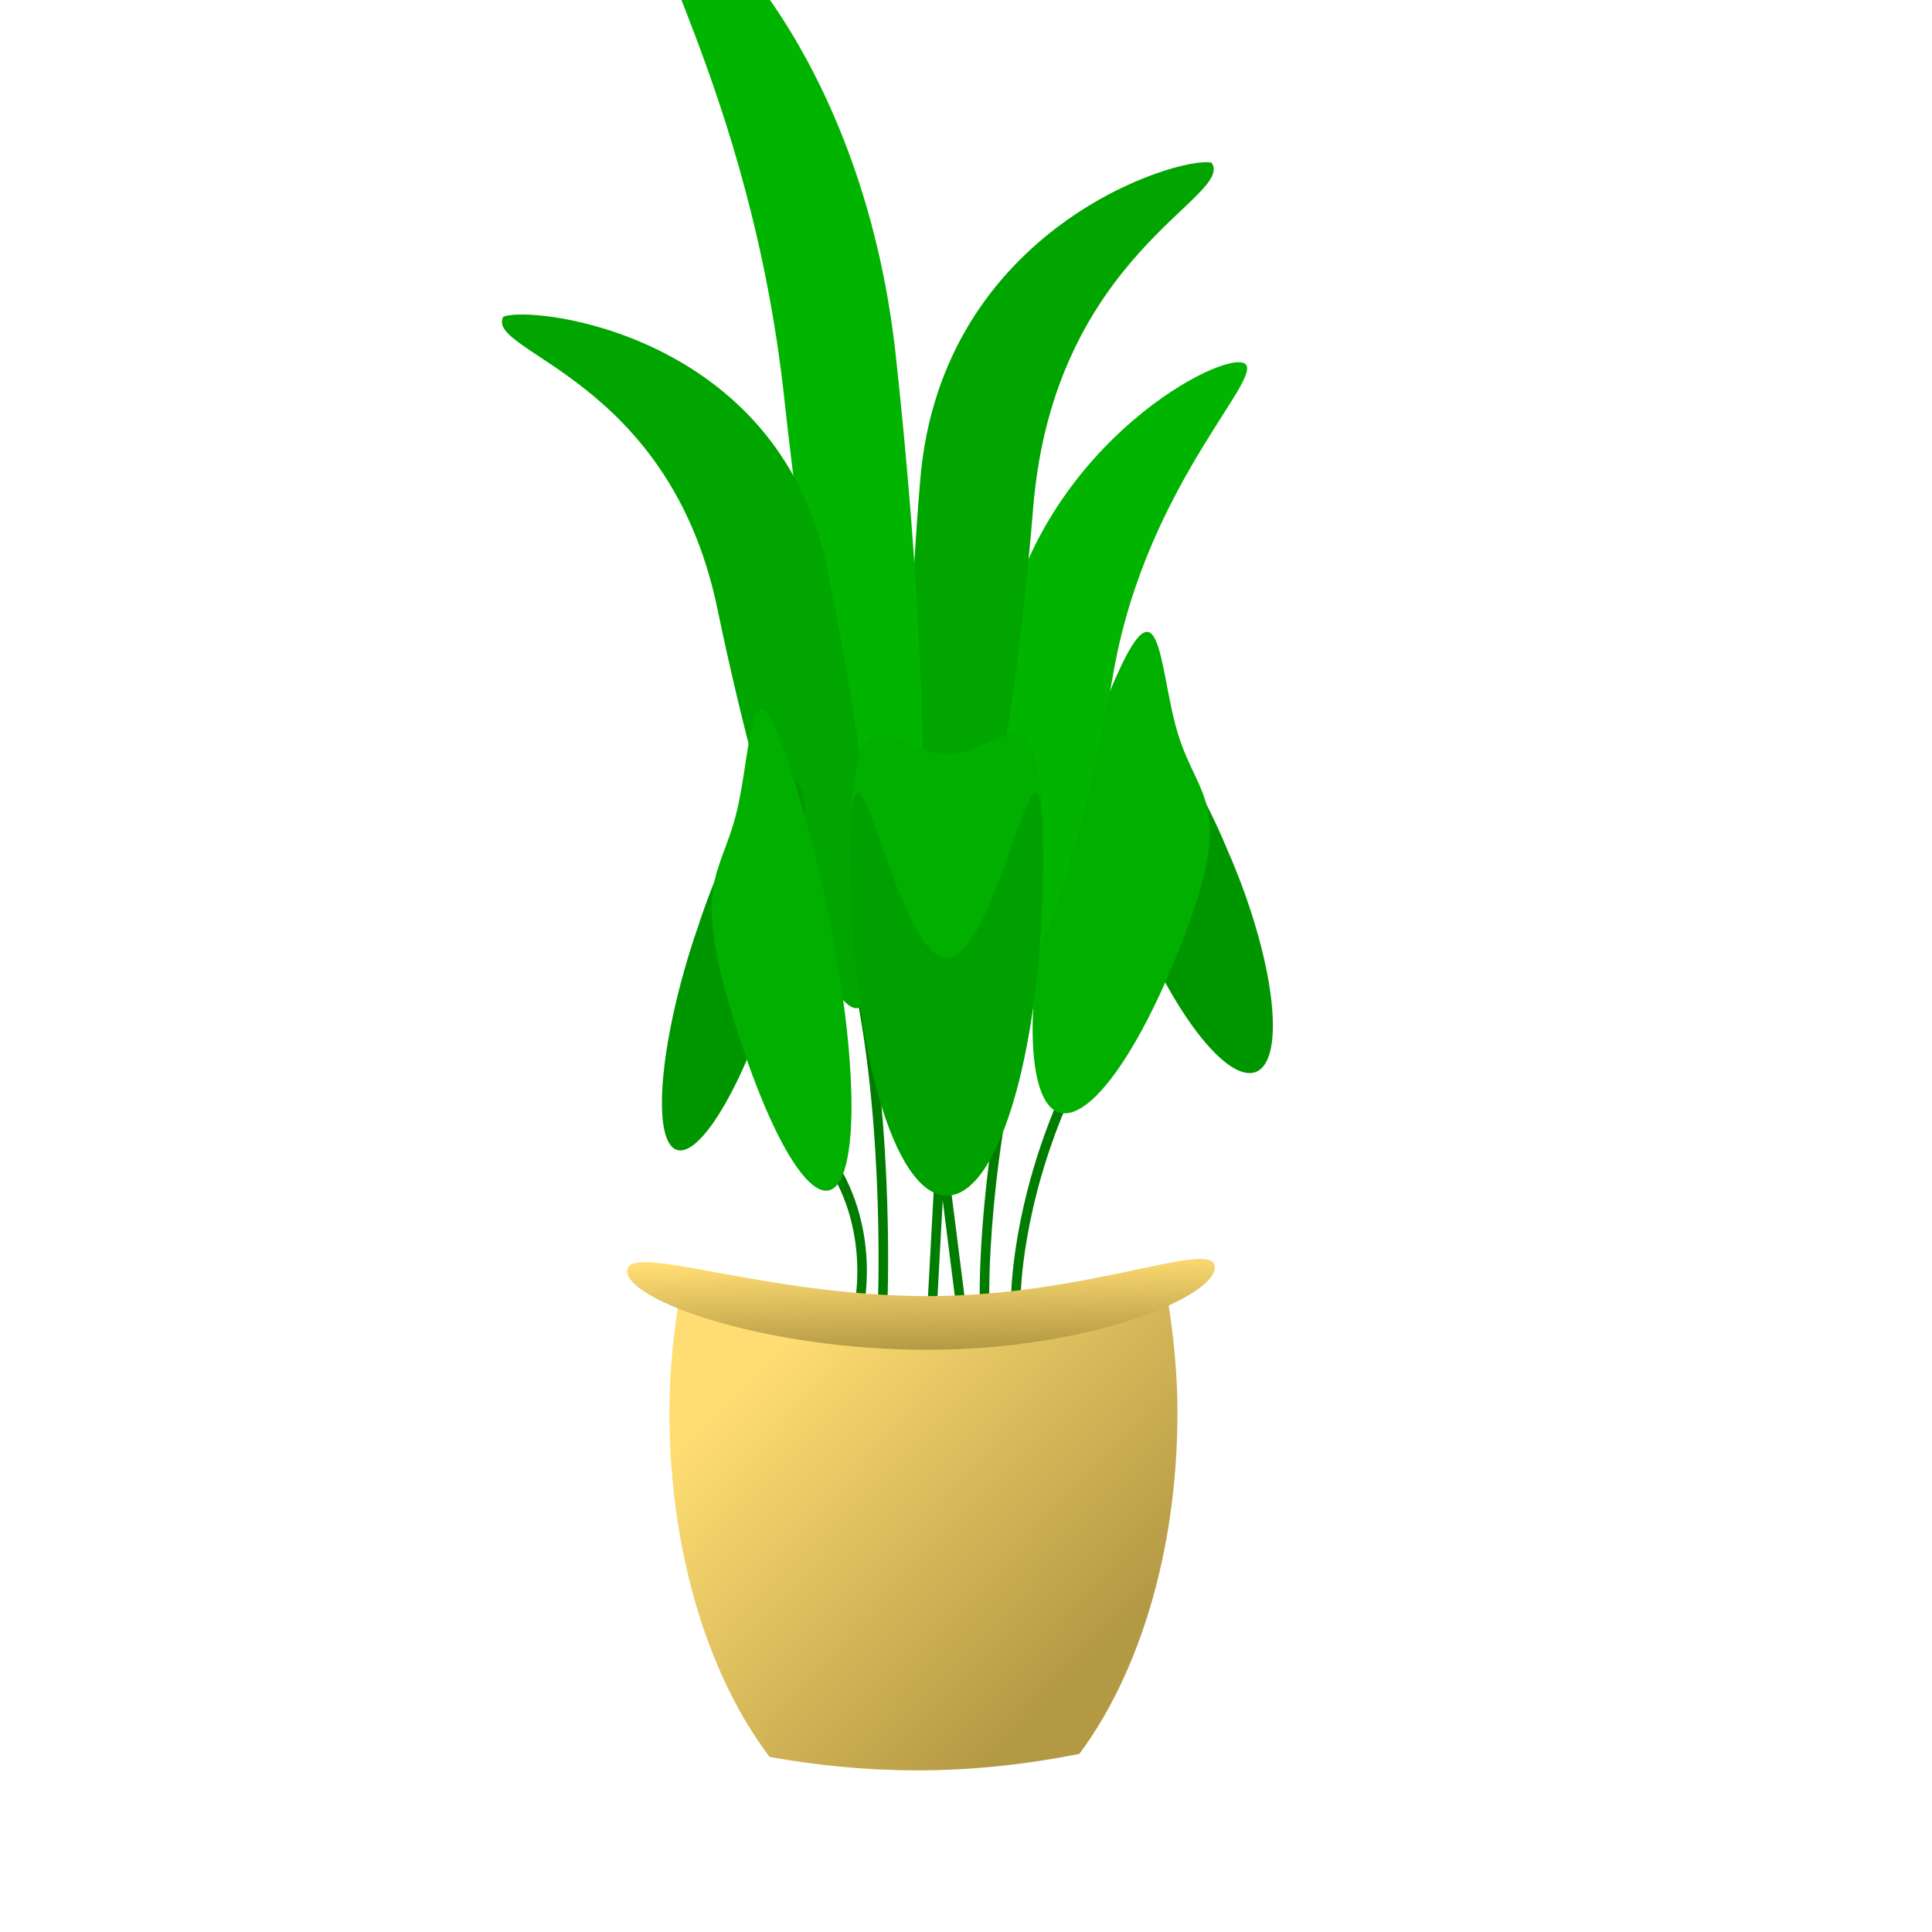 <svg:svg xmlns:dc="http://purl.org/dc/elements/1.1/" xmlns:ns1="http://sodipodi.sourceforge.net/DTD/sodipodi-0.dtd" xmlns:ns2="http://www.inkscape.org/namespaces/inkscape" xmlns:ns3="http://www.w3.org/1999/xlink" xmlns:ns5="http://web.resource.org/cc/" xmlns:rdf="http://www.w3.org/1999/02/22-rdf-syntax-ns#" xmlns:svg="http://www.w3.org/2000/svg" height="352.206" id="svg2824" version="1.0" viewBox="-91.547 18.832 352.206 352.206" width="352.206" ns1:docbase="/home/frederik/bilder/clipart_freedo" ns1:docname="plant.svg" ns1:version="0.32" ns2:output_extension="org.inkscape.output.svg.inkscape" ns2:version="0.45.1">
  <svg:defs id="defs2826">
    <svg:linearGradient gradientTransform="scale(2.748 .364)" gradientUnits="userSpaceOnUse" id="linearGradient748" x1="102.65" x2="106.25" y1="1430.5" y2="1452.8" ns3:href="#linearGradient4154" />
    <svg:linearGradient id="linearGradient4154">
      <svg:stop id="stop4155" offset="0" style="stop-color:#ffdd73" />
      <svg:stop id="stop4156" offset="1" style="stop-color:#b49944" />
    </svg:linearGradient>
    <svg:linearGradient gradientTransform="scale(1.123 .89)" gradientUnits="userSpaceOnUse" id="linearGradient749" x1="187.58" x2="220.45" y1="601.31" y2="631.25" ns3:href="#linearGradient4154" />
  </svg:defs>
  <ns1:namedview bordercolor="#666666" borderopacity="1.0" id="base" pagecolor="#ffffff" ns2:current-layer="layer1" ns2:cx="70.245125" ns2:cy="170.84964" ns2:document-units="px" ns2:pageopacity="0.0" ns2:pageshadow="2" ns2:window-height="624" ns2:window-width="872" ns2:window-x="0" ns2:window-y="49" ns2:zoom="1.1911058" />
  <svg:g id="layer1" transform="translate(-279.75 -361.51)" ns2:groupmode="layer" ns2:label="Ebene 1">
    <svg:g id="g2503" transform="translate(98.811 134.15)">
      <svg:g id="g2485">
        <svg:path d="m234.83 505.92l-1.33 20.96" id="path2379" style="stroke:#007d00;stroke-linecap:round;stroke-width:1.031;fill:none" transform="matrix(1.683 0 0 1.965 -133.74 -549.27)" />
        <svg:path d="m222.86 514.24c4.99 5.32 3.33 11.64 3.33 11.64" id="path2377" style="stroke:#007d00;stroke-linecap:round;stroke-width:.81;fill:none" transform="matrix(2.151 0 0 2.494 -240.55 -827.24)" ns1:nodetypes="cc" />
        <svg:path d="m226.19 502.26c2.66 10.98 1.99 23.95 1.99 23.95" id="path2378" style="stroke:#007d00;stroke-linecap:round;stroke-width:.81;fill:none" transform="matrix(2.151 0 0 2.494 -240.55 -827.24)" />
        <svg:path d="m233.17 514.57l1.66 11.31" id="path2380" style="stroke:#007d00;stroke-linecap:round;stroke-width:.81;fill:none" transform="matrix(2.151 0 0 2.494 -240.55 -827.24)" />
        <svg:path d="m243.81 510.25c-4.32 8.31-4.32 14.97-4.32 14.97" id="path2381" style="stroke:#007d00;stroke-linecap:round;stroke-width:.81;fill:none" transform="matrix(2.151 0 0 2.494 -240.55 -827.24)" />
        <svg:path d="m240.82 501.93c-4.32 12.97-3.99 23.62-3.99 23.62" id="path2382" style="stroke:#007d00;stroke-linecap:round;stroke-width:.81;fill:none" transform="matrix(2.151 0 0 2.494 -240.55 -827.24)" />
        <svg:g id="g2359" transform="matrix(2.306 0 0 3.158 -278.05 -1165.8)">
          <svg:path d="m243.48 498.11a4.158 11.808 0 1 1 -8.31 0 4.158 11.808 0 1 1 8.31 0z" id="path1737" style="fill-rule:evenodd;fill:#009600" transform="matrix(.863 -.505 .505 .863 -205.3 189.26)" ns1:cx="239.32385" ns1:cy="498.10626" ns1:rx="4.1578155" ns1:ry="11.808195" ns1:type="arc" />
          <svg:path d="m252.62 501.81c-4.51 8.31-9.49 11.9-11.12 8-1.64-3.89 0.7-13.79 5.21-22.1s4.13-2.11 5.76 1.78c1.64 3.89 4.66 4.01 0.15 12.32z" id="path1710" style="fill-rule:evenodd;fill:#00af00" ns1:nodetypes="ccccc" />
        </svg:g>
        <svg:path d="m247.78 479.47c-2.87 14.03-7.32 24.98-9.93 24.45-2.6-0.53-2.39-12.35 0.48-26.39 2.87-14.03 17.74-21.15 20.35-20.62 2.61 0.54-8.03 8.53-10.9 22.56z" id="path2362" style="fill-rule:evenodd;fill:#00b400" transform="matrix(2.151 0 0 2.494 -240.55 -827.24)" ns1:nodetypes="ccccc" />
        <svg:path d="m240.96 467.47c-1.78 18.54-5.37 33.13-8.02 32.59-2.64-0.54-3.34-16.03-1.56-34.56s22.06-23.74 24.7-23.2c1.98 2.54-13.34 6.64-15.12 25.17z" id="use2364" style="fill-rule:evenodd;fill:#00a500" transform="matrix(2.151 0 0 2.494 -240.55 -827.24)" ns1:nodetypes="ccccc" />
        <svg:use height="743.75" id="use2367" transform="matrix(-1 0 0 1.615 524.78 -276.5)" width="1052.5" x="0" y="0" ns3:href="#path2362" />
        <svg:use height="743.75" id="use2372" transform="matrix(-.991 .155 .108 .928 458.85 -.165)" width="1052.5" x="0" y="0" ns3:href="#use2364" />
        <svg:g id="g2373" transform="matrix(2.779 0 0 4.652 -390.6 -1948.2)">
          <svg:path d="m241.15 505.26c0 7.34-2.83 13.3-6.32 13.3s-6.32-5.96-6.32-13.3c0-7.35 2.83-3.99 6.32-3.99s6.32-3.36 6.32 3.99z" id="path2368" style="fill-rule:evenodd;fill:#00af00" ns1:nodetypes="ccccc" />
          <svg:path d="m241.15 505.26c0 7.34-2.83 13.3-6.32 13.3s-6.32-5.96-6.32-13.3c0-7.35 2.83 3.99 6.32 3.99s6.32-11.34 6.32-3.99z" id="path2370" style="fill-rule:evenodd;fill:#00a000" ns1:nodetypes="ccccc" />
        </svg:g>
        <svg:use height="743.75" id="use2365" transform="matrix(-.789 0 0 1 463.68 14.1)" width="1052.5" x="0" y="0" ns3:href="#g2359" />
      </svg:g>
      <svg:g id="g2482">
        <svg:path d="m259.09 525.44c-8.41 2.31-17.54 3.62-27.12 3.62-9.13 0-17.83-1.2-25.91-3.31-0.57 3.24-0.97 6.59-0.97 10.09 0 13.08 4.3 24.58 10.85 31.97 5.17 0.8 10.52 1.25 16.03 1.25 6.05 0 11.9-0.57 17.53-1.53 6.42-7.41 10.63-18.77 10.62-31.69 0-3.61-0.42-7.06-1.03-10.4z" id="path1055" style="fill-rule:evenodd;fill:url(#linearGradient749)" transform="matrix(1.683 0 0 1.965 -133.74 -549.27)" />
        <svg:path d="m264.17 522.39c0 2.76-13.59 7.65-31.17 7.65-17.57 0-32.49-4.56-32.49-7.31 0-2.76 14.92 2.33 32.49 2.33 17.58 0 31.17-5.42 31.17-2.67z" id="path1069" style="fill-rule:evenodd;fill:url(#linearGradient748)" transform="matrix(1.683 0 0 1.965 -133.74 -549.27)" ns1:nodetypes="ccccc" />
      </svg:g>
    </svg:g>
  </svg:g>
</svg:svg>